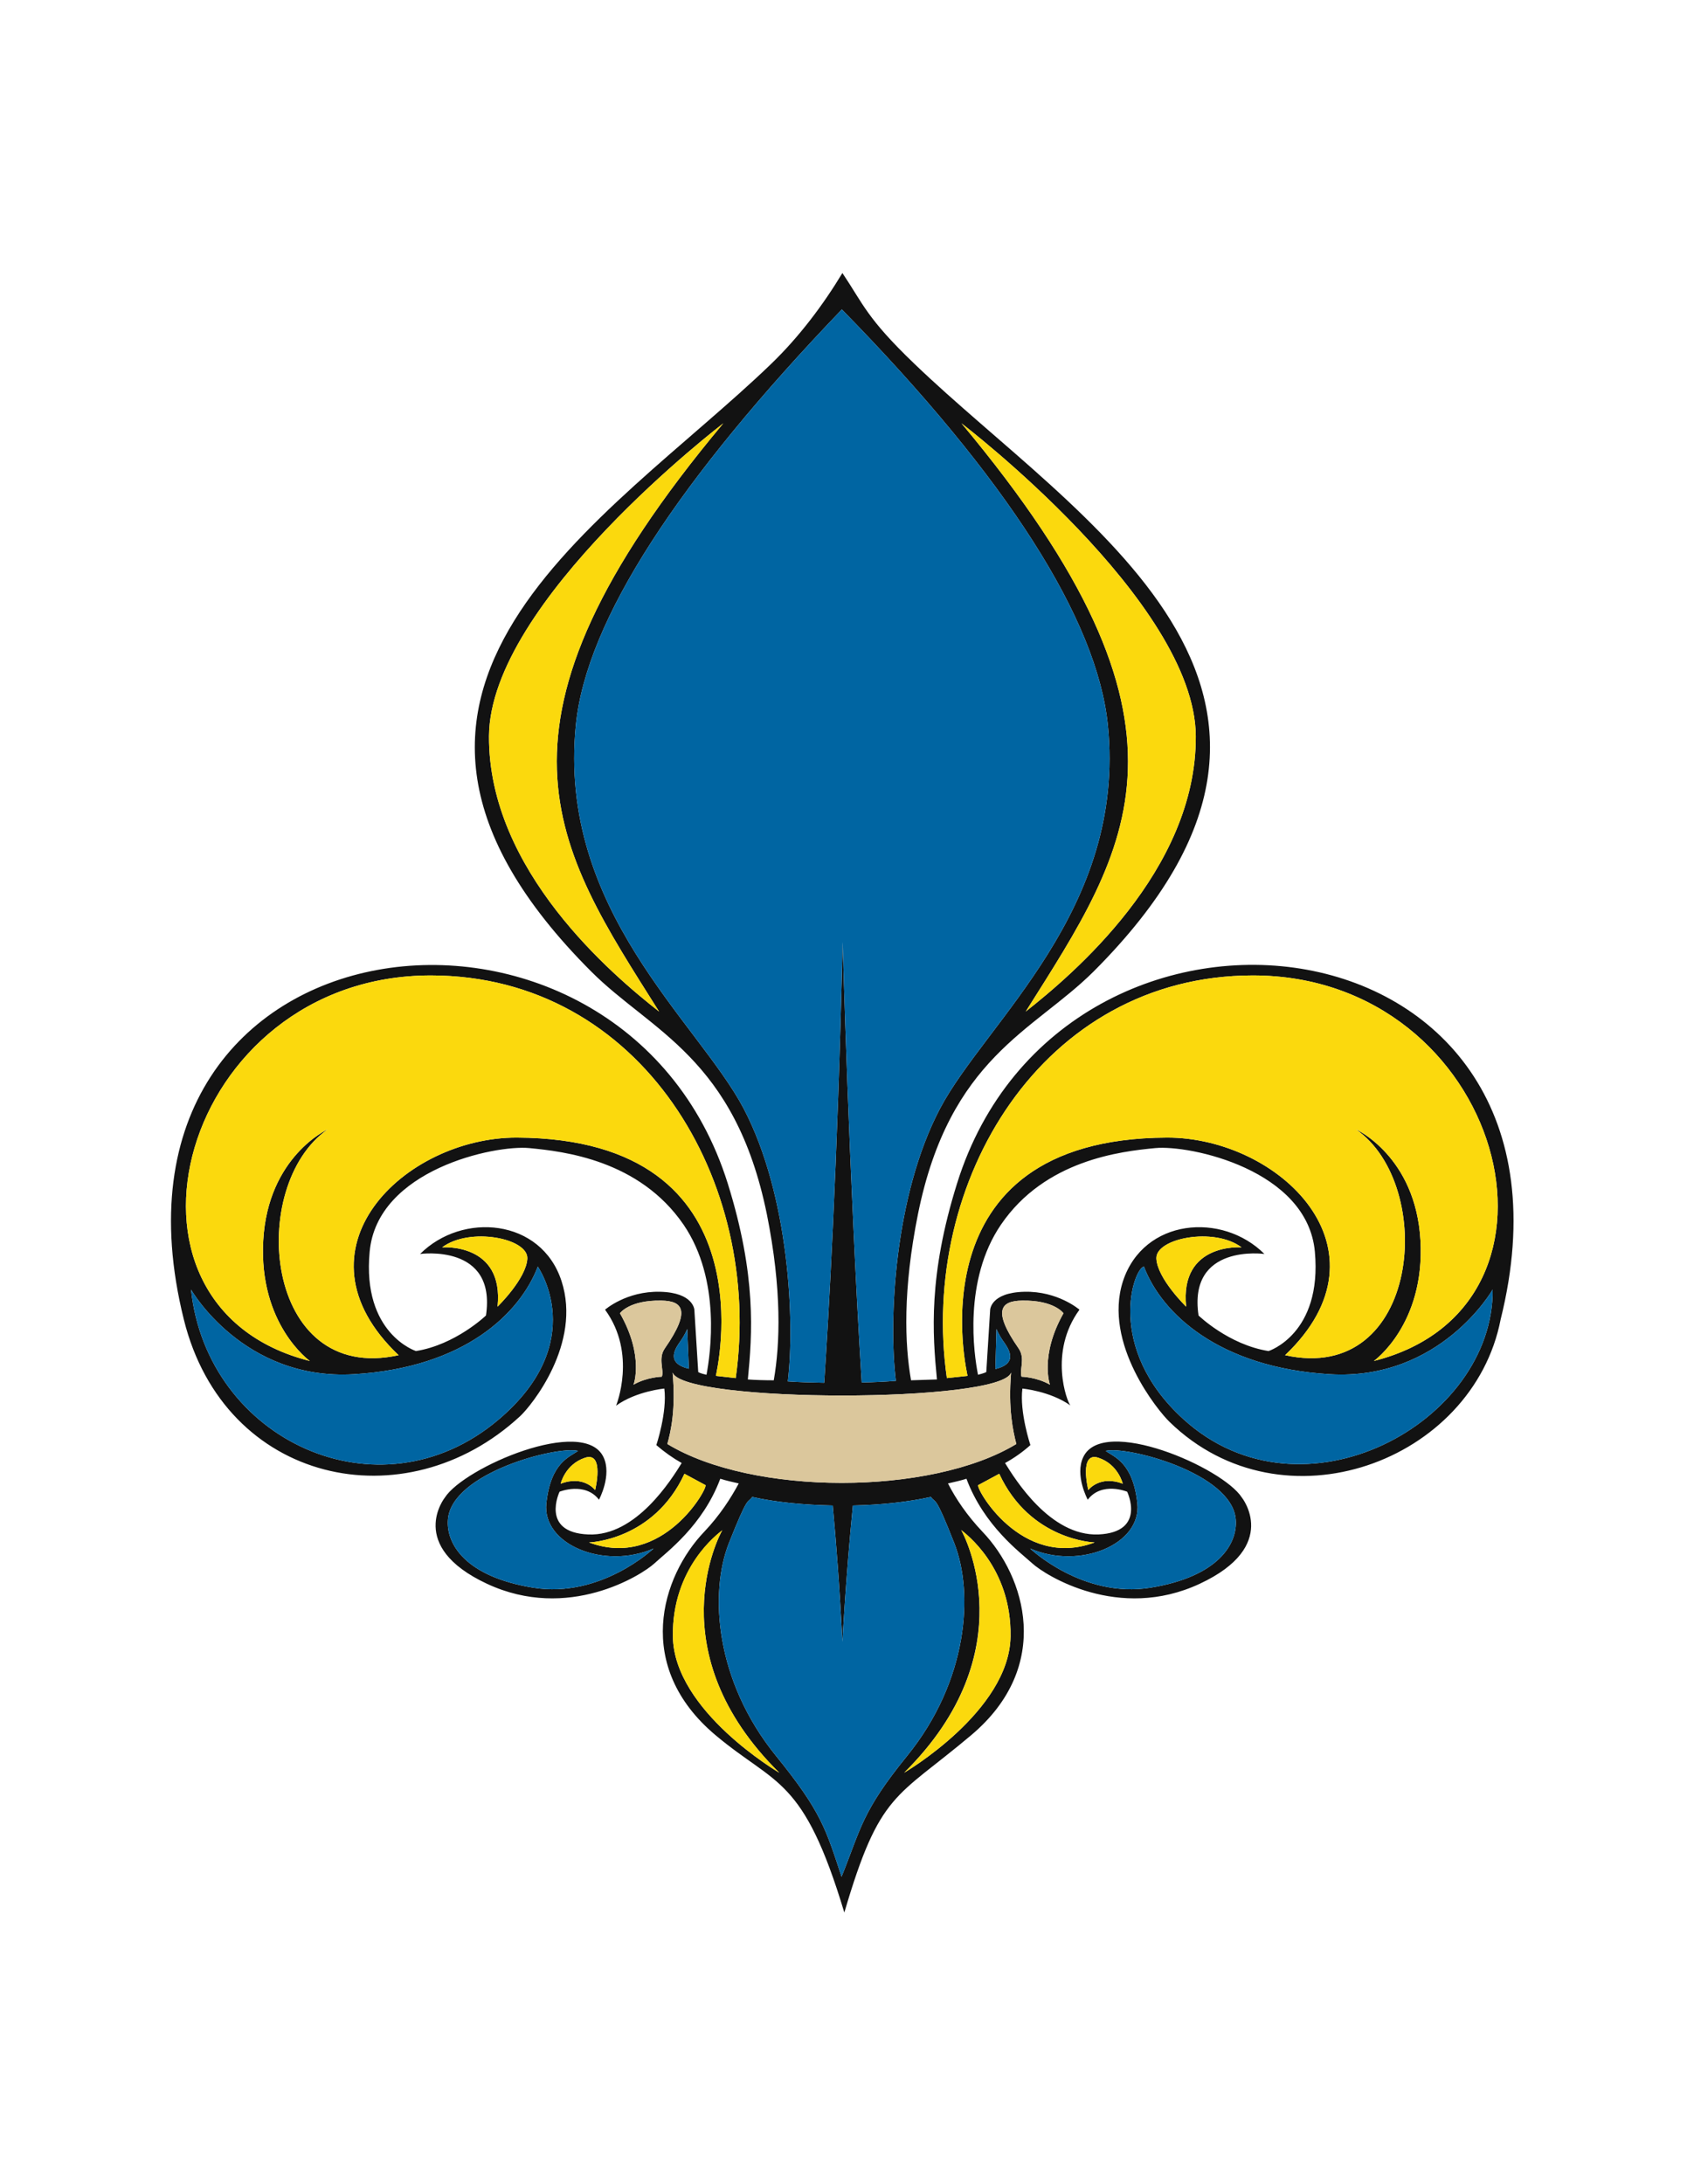<?xml version="1.0" encoding="utf-8"?>
<!-- Generator: Adobe Illustrator 21.1.0, SVG Export Plug-In . SVG Version: 6.00 Build 0)  -->
<svg version="1.1" id="Layer_1" xmlns="http://www.w3.org/2000/svg" xmlns:xlink="http://www.w3.org/1999/xlink" x="0px" y="0px"
	 viewBox="0 0 612 792" enable-background="new 0 0 612 792" xml:space="preserve">
<g>
	<path fill="#121212" d="M388.3,509.6c0,0,0.1,0.1,0.1,0.1C388.4,509.7,388.3,509.7,388.3,509.6z M544.4,478.4
		c-10,51.6-79,77.2-120.1,37.2c-4-3.8-24.3-28.4-16.9-51.1c7.5-22.7,36-25.1,51.3-9.8c0,0-27.8-3.9-23.9,22.3
		c0,0,10.9,10.6,25.4,12.9c0,0,19.5-6.2,16.8-36c-2.7-29.8-45.4-38.8-57.9-37.6s-40,4.3-56,27.8c-13.7,20.1-9.8,47-8.3,54.4
		c2.4-0.6,3-1,3-1l1.4-22.5c0,0,0.1-6.3,12.4-6.6c12.2-0.3,20,6.5,20,6.5c-11.3,15.5-4.5,33.4-3.3,34.7c-7.4-5.2-17.4-6.1-17.4-6.1
		c-1.1,8.5,2.9,20.5,2.9,20.5c-2.8,2.5-5.9,4.7-9.2,6.5c3.6,5.8,16.4,26.6,33.9,25.9c17.5-0.8,10.4-15.5,10.4-15.5
		s-9.2-3.8-14.3,2.9c0,0-4.8-8.9-1.6-15.5c7.2-15,50.5,3.8,57.5,14.7c0,0,14.1,17.6-15.3,31.3c-29.4,13.7-56-3.1-60.7-7.4
		c-4.4-4-17.5-13.6-23.9-30.7c-2.2,0.7-4.5,1.2-6.7,1.7c2.8,5.5,6.9,11.6,12.5,17.5c15.5,16.2,25.7,48.7-4.1,73.8
		c-27.3,23-33.1,20.4-46,64.3c-14.9-49.5-24.8-45.9-46.7-64.3c-29.8-25-19.7-57.5-4.1-73.8c5.6-5.9,9.6-12.1,12.5-17.5
		c-2.2-0.5-4.5-1-6.7-1.7c-6.4,17.1-19.5,26.6-23.9,30.7c-4.7,4.3-31.3,21.1-60.7,7.4S161.4,543,161.4,543
		c7-10.9,50.3-29.6,57.5-14.7c3.2,6.6-1.6,15.5-1.6,15.5c-5.1-6.6-14.3-2.9-14.3-2.9s-7.1,14.8,10.4,15.5
		c17.4,0.8,30.3-20.1,33.9-25.9c-3.2-1.8-6.3-4-9.2-6.5c0,0,4-11.9,2.9-20.5c0,0-10.1,0.9-17.5,6.2c0,0,7.7-18.8-4-34.8
		c0,0,7.7-6.8,20-6.5c12.2,0.3,12.4,6.6,12.4,6.6l1.4,22.5c0,0,0.6,0.5,3,1c1.4-7.5,5.4-34.3-8.3-54.4c-16.1-23.5-43.5-26.6-56-27.8
		s-55.2,7.8-57.9,37.6c-2.8,29.7,16.8,36,16.8,36c14.4-2.3,25.4-12.9,25.4-12.9c3.9-26.2-23.9-22.3-23.9-22.3
		c15.3-15.3,43.9-12.9,51.3,9.8c7.4,22.7-10.9,45.2-15,49c-41.7,38.6-107.2,24.6-122-35C29.5,328.9,225.5,306.4,264,429.1
		c10.5,33.6,8.9,54.6,7.3,71.1c2.5,0.2,6.1,0.3,9.4,0.3c2.3-13.1,3-32.8-2.5-60.2c-11.6-56.8-42-66.3-63.7-88
		c-102.4-102.4,6.1-163.4,65.1-220.2c10.2-9.8,19-21.5,26-33.1c7.6,11.3,8.8,16.3,26,32.8c59,56.8,167.5,118.1,65.1,220.5
		c-21.7,21.6-52.2,31.1-63.7,88c-5.5,27.4-4.8,47.1-2.5,60.2c3.3-0.1,6.9-0.2,9.4-0.3c-1.6-16.5-3.2-37.6,7.3-71.1
		C385.6,306.3,581.6,328.9,544.4,478.4z M348.8,153.5c92.2,110.2,61,153.5,23.3,213.3c16.6-13.1,62-51.1,61.7-99.9
		C433.5,218.1,348.8,153.5,348.8,153.5z M239.1,366.8c-37.7-59.8-68.9-103.1,23.3-213.3c0,0-84.7,64.6-85,113.4
		C177.1,315.7,222.4,353.7,239.1,366.8z M285.8,500.9c4,0.3,8.5,0.4,13.2,0.5c1.5-22.7,4.8-77.8,6.7-159.8c0,0,2.3,84.9,6.9,159.7
		c4.5-0.1,8.8-0.3,12.4-0.6c-2.7-21.8-0.6-67.2,16-98.7c16.6-31.5,67.7-72.1,60.9-139.1c-3.9-38.2-36.5-89.5-96.5-150.7
		c-59.1,61.6-92.7,112.6-96.5,150.7c-6.7,67.1,44.3,107.6,60.9,139.1C286.3,433.5,288.4,479.1,285.8,500.9z M180.5,473.8
		c0,0,10.4-10.1,10.8-17.4c0.4-7.4-20.9-11.6-30.9-4.1C160.4,452.3,182.9,450.5,180.5,473.8z M128.4,498.3
		c-40.2,2.4-59.1-30.7-59.1-30.7c5.8,54.6,68.2,83.7,111.4,47.3c33.6-28.3,14.4-55.6,14.4-55.6C188.6,476.2,168.6,495.9,128.4,498.3
		z M259.7,498.9l7.2,0.8c10.1-71.2-34.2-145.9-110.5-146c-90.8-0.1-123.3,119.8-44,139.8c0,0-18.6-13.2-16.9-43.7
		s23.4-40.3,23.4-40.3c-29.4,20.4-23.3,92.7,25.7,81.9c-40.4-38.3,2.2-79,42.9-78.9C280.8,412.9,259.6,498.9,259.7,498.9z
		 M249.3,481.9c0,0-0.6,1.7-2.3,4.2c-1.7,2.4-6,8.1,2.9,10.2L249.3,481.9z M241.2,488.9c9.6-13.8,6.4-17.2-1.3-17.3
		c-11.7-0.2-15,4.6-15,4.6c8.8,15.4,5,25.9,4.9,25.9c4.9-2.8,10.3-2.9,10.3-2.9C241,496.8,238.6,492.6,241.2,488.9z M212.2,528.6
		c-7.2,2.4-8.8,9.4-8.8,9.4c8.4-3.2,12.5,2.3,12.5,2.3S219.4,526.2,212.2,528.6z M237.1,561.5c-18,7.8-40.5-1.5-38.9-16.4
		c1.6-14.9,8.5-16.8,11.5-19c-7.5-1.9-45.9,7.9-47.2,24.9c-0.7,8.8,6.3,20.7,30.9,24.7C218,579.7,237.1,561.5,237.1,561.5z
		 M255.9,538.5l-7.6-4.1c-11.2,24.2-34.5,24.9-34.6,24.9C240.5,569.3,257.1,539.2,255.9,538.5z M282.7,642.8
		c-44.3-43.7-21.8-86-20.7-87.9c0.1-0.1,0.1-0.1,0-0.1c0,0,0,0,0,0.1c-1.4,1.2-18.2,13.5-17.9,38.5
		C244.5,620.5,282.7,642.8,282.7,642.8z M348.7,554.8c0.9,1.5,23.7,44.1-20.7,88c0,0,38.2-22.3,38.6-49.4
		C367,568.2,350,555.9,348.7,554.8C348.7,554.8,348.7,554.8,348.7,554.8C348.6,554.8,348.6,554.8,348.7,554.8z M337.7,542.8
		c-8.1,1.8-18.1,2.9-28.3,3.1c-2.6,26.5-3.8,49.4-3.8,49.4c-1-19.9-2.3-36.4-3.5-49.4c-10.5-0.2-20.8-1.2-29.2-3.1
		c-1.9,2.6-1.3-1.3-8.5,16.8c-7.1,18.1-5,49.9,17.2,77.2c16.4,20.2,18,26.5,23.7,43.7c7.1-17.6,7.3-23.5,23.7-43.7
		c22.2-27.3,24.3-59.1,17.2-77.2C339.1,541.5,339.6,545.4,337.7,542.8z M407.3,538c0,0-1.6-7-8.8-9.4s-3.7,11.7-3.7,11.7
		S398.9,534.8,407.3,538z M373.7,561.5c0,0,19.1,18.2,43.7,14.2c24.6-4,31.6-15.9,30.9-24.7c-1.3-17-39.8-26.8-47.2-24.9
		c3,2.2,9.9,4.1,11.5,19C414.2,560,391.7,569.3,373.7,561.5z M362.5,534.4l-7.6,4.1c-1.3,0.6,15.4,30.8,42.2,20.8
		C397,559.3,373.7,558.6,362.5,534.4z M369.5,488.9c2.6,3.7,0.2,7.9,1.1,10.3c0,0,5.4,0.1,10.3,2.9c0,0-3.8-10.5,4.9-25.9
		c0,0-3.3-4.8-15-4.6C363.1,471.7,359.9,475.1,369.5,488.9z M361.1,496.4c8.9-2.1,4.4-7.9,2.7-10.3c-1.7-2.5-2.3-4.2-2.3-4.2
		L361.1,496.4z M244,497.7c1.2,13.2-0.6,21.2-1.9,25.9c30.9,18.8,95.6,18.8,126.6,0c-1.2-4.7-3-12.7-1.9-25.9
		C363.3,508.8,248,508.8,244,497.7z M419.5,456.4c0.4,7.3,10.8,17.4,10.8,17.4c-2.4-23.3,20.1-21.5,20.1-21.5
		C440.4,444.8,419.1,449,419.5,456.4z M541.5,467.6c0,0-18.9,33.1-59.1,30.7c-40.2-2.4-61-22.1-67.4-39
		c-3.6,0.3-14.3,29.3,14.3,55.3C472.5,553.9,541.9,515.8,541.5,467.6z M454.4,353.7c-76.3,0.1-121.1,74.8-110.9,146l7.5-0.8
		c0.1,0-21.1-86,72.3-86.4c40.7-0.1,83.2,40.6,42.9,78.9c49,10.8,55.1-61.5,25.7-81.9c0,0,21.7,9.8,23.4,40.3s-16.9,43.7-16.9,43.7
		C577.7,473.5,545.2,353.6,454.4,353.7z"/>
	<path fill="#DBC79C" d="M369.5,488.9c-9.6-13.8-6.4-17.2,1.3-17.3c11.7-0.2,15,4.6,15,4.6c-8.7,15.4-4.9,25.9-4.9,25.9
		c-4.9-2.8-10.3-2.9-10.3-2.9C369.7,496.8,372.1,492.6,369.5,488.9z M244,497.7c1.2,13.2-0.6,21.2-1.9,25.9
		c30.9,18.8,95.6,18.8,126.6,0c-1.2-4.7-3-12.7-1.9-25.9C363.3,508.8,248,508.8,244,497.7z M239.9,471.6c-11.7-0.2-15,4.6-15,4.6
		c8.8,15.4,5,25.9,4.9,25.9c4.9-2.8,10.3-2.9,10.3-2.9c0.9-2.4-1.5-6.6,1.1-10.3C250.8,475.1,247.6,471.7,239.9,471.6z"/>
	<path fill="#0065A2" d="M128.4,498.3c40.2-2.4,60.2-22.1,66.7-39c0,0,19.2,27.3-14.4,55.6c-43.2,36.4-105.6,7.3-111.4-47.3
		C69.3,467.6,88.2,500.7,128.4,498.3z M285.8,500.9c4,0.3,8.5,0.4,13.2,0.5c1.5-22.7,4.8-77.8,6.7-159.8c0,0,2.3,84.9,6.9,159.7
		c4.5-0.1,8.8-0.3,12.4-0.6c-2.7-21.8-0.6-67.2,16-98.7c16.6-31.5,67.7-72.1,60.9-139.1c-3.9-38.2-36.5-89.5-96.5-150.7
		c-59.1,61.6-92.7,112.6-96.5,150.7c-6.7,67.1,44.3,107.6,60.9,139.1C286.3,433.5,288.4,479.1,285.8,500.9z M363.8,486.1
		c-1.7-2.5-2.3-4.2-2.3-4.2l-0.4,14.5C370,494.3,365.5,488.5,363.8,486.1z M373.7,561.5c0,0,19.1,18.2,43.7,14.2
		c24.6-4,31.6-15.9,30.9-24.7c-1.3-17-39.8-26.8-47.2-24.9c3,2.2,9.9,4.1,11.5,19C414.2,560,391.7,569.3,373.7,561.5z M337.7,542.8
		c-8.1,1.8-18.1,2.9-28.3,3.1c-2.6,26.5-3.8,49.4-3.8,49.4c-1-19.9-2.3-36.4-3.5-49.4c-10.5-0.2-20.8-1.2-29.2-3.1
		c-1.9,2.6-1.3-1.3-8.5,16.8c-7.1,18.1-5,49.9,17.2,77.2c16.4,20.2,18,26.5,23.7,43.7c7.1-17.6,7.3-23.5,23.7-43.7
		c22.2-27.3,24.3-59.1,17.2-77.2C339.1,541.5,339.6,545.4,337.7,542.8z M482.4,498.3c-40.2-2.4-61-22.1-67.4-39
		c-3.6,0.3-14.3,29.3,14.3,55.3c43.2,39.3,112.6,1.2,112.2-47C541.5,467.6,522.6,500.7,482.4,498.3z M198.2,545.1
		c1.6-14.9,8.5-16.8,11.5-19c-7.5-1.9-45.9,7.9-47.2,24.9c-0.7,8.8,6.3,20.7,30.9,24.7c24.6,4,43.7-14.2,43.7-14.2
		C219.1,569.3,196.6,560,198.2,545.1z M249.9,496.3l-0.6-14.4c0,0-0.6,1.7-2.3,4.2C245.3,488.5,241,494.2,249.9,496.3z"/>
	<path fill="#FBD90D" d="M282.7,642.8c0,0-38.2-22.3-38.6-49.4c-0.4-25,16.4-37.4,17.9-38.5C260.9,556.8,238.4,599.1,282.7,642.8z
		 M398.5,528.6c-7.2-2.4-3.7,11.7-3.7,11.7s4.1-5.5,12.5-2.3C407.3,538,405.7,531,398.5,528.6z M348.7,554.8
		C348.6,554.8,348.6,554.8,348.7,554.8C348.7,554.8,348.7,554.8,348.7,554.8z M328,642.8c0,0,38.2-22.3,38.6-49.4
		c0.4-25.2-16.6-37.5-17.9-38.6C349.6,556.4,372.5,598.9,328,642.8z M354.9,538.5c-1.3,0.6,15.4,30.8,42.2,20.8
		c-0.1,0-23.4-0.7-34.6-24.9L354.9,538.5z M430.3,473.8c-2.4-23.3,20.1-21.5,20.1-21.5c-10-7.5-31.3-3.3-30.9,4.1
		C419.9,463.7,430.3,473.8,430.3,473.8z M454.4,353.7c-76.3,0.1-121.1,74.8-110.9,146l7.5-0.8c0.1,0-21.1-86,72.3-86.4
		c40.7-0.1,83.2,40.6,42.9,78.9c49,10.8,55.1-61.5,25.7-81.9c0,0,21.7,9.8,23.4,40.3s-16.9,43.7-16.9,43.7
		C577.7,473.5,545.2,353.6,454.4,353.7z M203.4,538c8.4-3.2,12.5,2.3,12.5,2.3s3.5-14.1-3.7-11.7S203.4,538,203.4,538z M180.5,473.8
		c0,0,10.4-10.1,10.8-17.4c0.4-7.4-20.9-11.6-30.9-4.1C160.4,452.3,182.9,450.5,180.5,473.8z M262,554.8
		C262,554.8,262,554.8,262,554.8C262.1,554.8,262.1,554.7,262,554.8z M262.4,153.5c0,0-84.7,64.6-85,113.4
		c-0.3,48.8,45,86.8,61.7,99.9C201.4,307,170.2,263.7,262.4,153.5z M259.7,498.9l7.2,0.8c10.1-71.2-34.2-145.9-110.5-146
		c-90.8-0.1-123.3,119.8-44,139.8c0,0-18.6-13.2-16.9-43.7s23.4-40.3,23.4-40.3c-29.4,20.4-23.3,92.7,25.7,81.9
		c-40.4-38.3,2.2-79,42.9-78.9C280.8,412.9,259.6,498.9,259.7,498.9z M248.3,534.4c-11.2,24.2-34.5,24.9-34.6,24.9
		c26.8,10,43.4-20.1,42.2-20.8L248.3,534.4z M372.1,366.8c16.6-13.1,62-51.1,61.7-99.9c-0.3-48.8-85-113.4-85-113.4
		C441,263.7,409.8,307,372.1,366.8z"/>
</g>
</svg>
